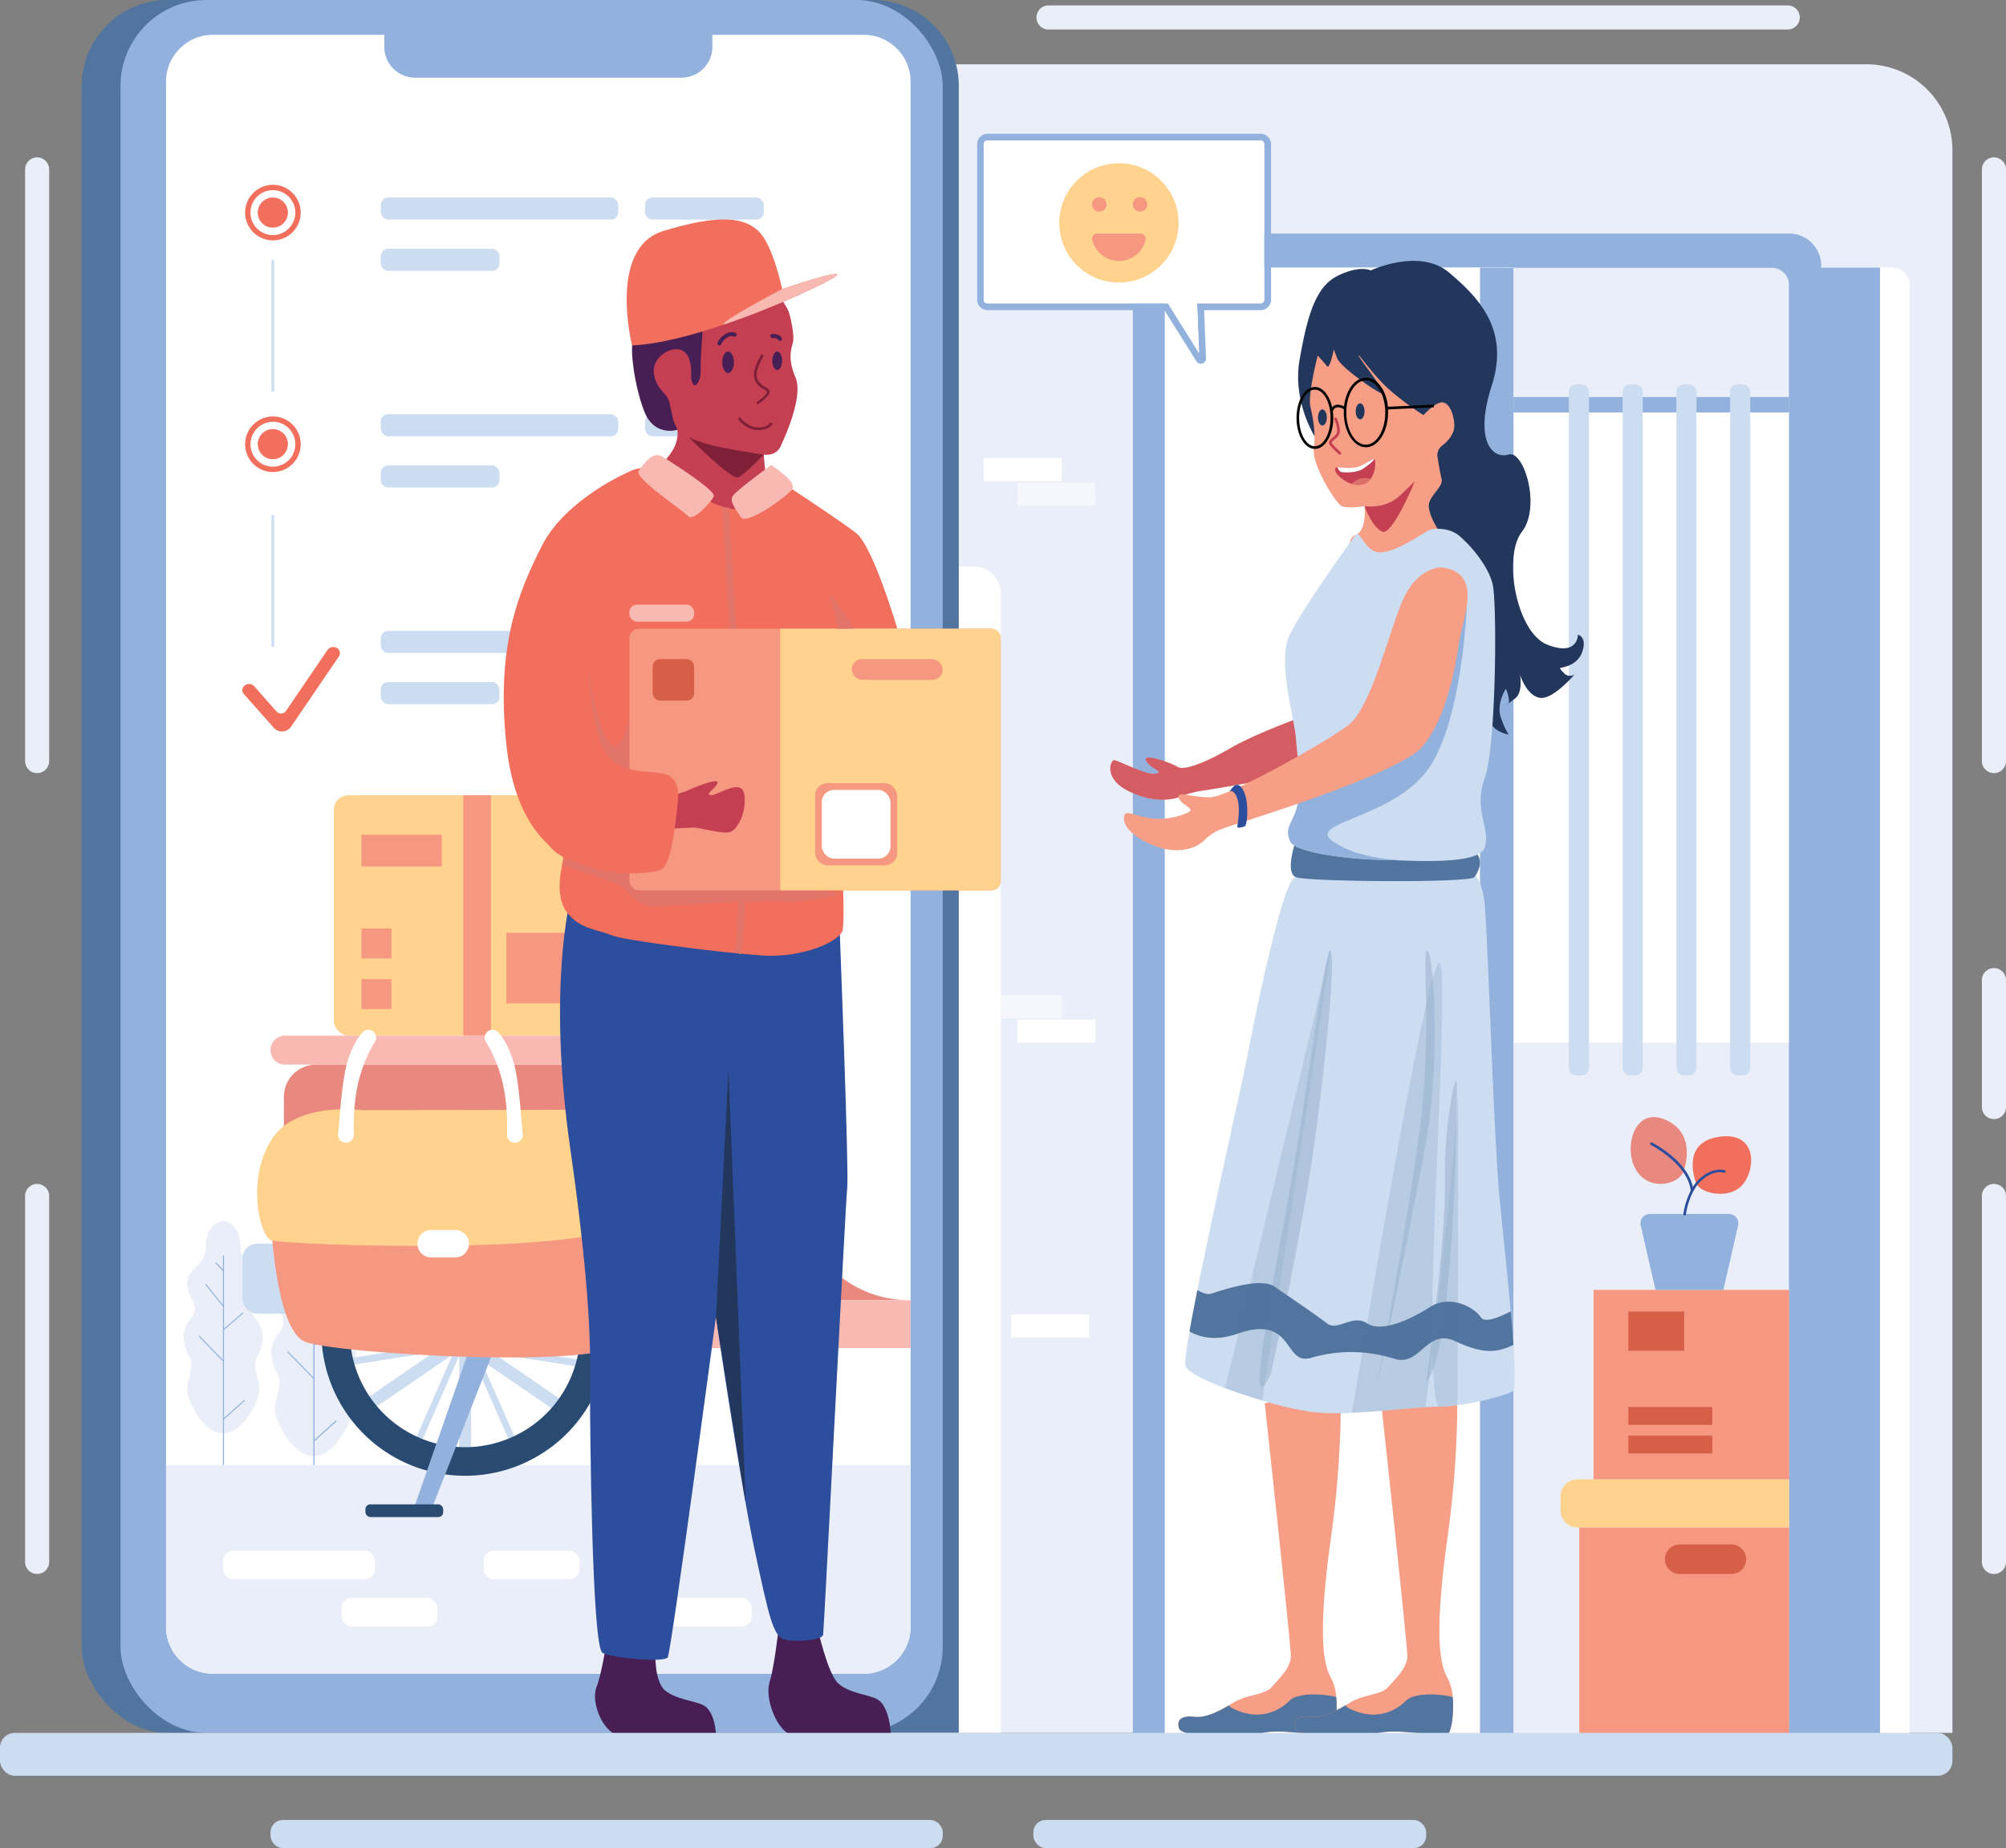 <svg xmlns="http://www.w3.org/2000/svg" viewBox="0 0 815.97 751.72"><rect x="0" y="0" width="815.97" height="751.72" fill="#808080" stroke="none"/><g id="e89d99fe-6c73-43b2-9444-d05f58d1a272" data-name="Layer 2"><g id="b6a96261-1b32-45eb-9307-5baf4ead3f8a" data-name="Layer 1"><path d="M794.18,704.85H319.47V26.15H759.18a35,35,0,0,1,35,35Z" fill="#e9eef8"/><path d="M407.07,704.85h-87.6V230.38h76.6a11,11,0,0,1,11,11Z" fill="#fff"/><path d="M390,704.85H319.47V0H355a35,35,0,0,1,35,35Z" fill="#51759f"/><path d="M740.8,707.84h-280V108a13,13,0,0,1,13-13h254a13,13,0,0,1,13,13Z" fill="#92b2dd"/><path d="M727.73,116V707.84H473.86V116a7.08,7.08,0,0,1,7.08-7.08h239.7A7.09,7.09,0,0,1,727.73,116Z" fill="#e9eef8"/><rect x="615.63" y="167.77" width="112.09" height="256.33" fill="#fff"/><path d="M615.63,108.87v599H473.86V116a7.08,7.08,0,0,1,7.08-7.08Z" fill="#fff"/><path d="M615.63,108.87v599H473.86V116a7.08,7.08,0,0,1,7.08-7.08Z" fill="#fff"/><rect x="727.73" y="108.87" width="37.04" height="600.49" fill="#92b2dd"/><path d="M776.75,708.33h-12V108.87h5a7,7,0,0,1,7,7Z" fill="#fff"/><rect x="615.63" y="161.5" width="112.09" height="6.26" fill="#92b2dd"/><rect x="703.76" y="156.36" width="8.17" height="281.04" rx="3" fill="#cdddf1"/><rect x="681.89" y="156.36" width="8.17" height="281.04" rx="3" fill="#cdddf1"/><rect x="660.03" y="156.36" width="8.17" height="281.04" rx="3" fill="#cdddf1"/><rect x="638.16" y="156.36" width="8.17" height="281.04" rx="3" fill="#cdddf1"/><path d="M641.76,601.72h86a0,0,0,0,1,0,0v19.61a0,0,0,0,1,0,0h-86a7,7,0,0,1-7-7v-5.61A7,7,0,0,1,641.76,601.72Z" fill="#ffd38e"/><rect x="642.39" y="621.33" width="85.34" height="87.01" fill="#f69782"/><path d="M704.3,640.21H683.24a6,6,0,0,1-6-6h0a6,6,0,0,1,6-6H704.3a6,6,0,0,1,6,6h0A6,6,0,0,1,704.3,640.21Z" fill="#d65f48"/><rect x="648.2" y="524.66" width="79.53" height="77.06" fill="#f69782"/><rect x="662.36" y="533.45" width="22.7" height="15.98" fill="#d65f48"/><rect x="662.36" y="572.3" width="34.13" height="7.26" fill="#d65f48"/><rect x="662.36" y="583.92" width="34.13" height="7.26" fill="#d65f48"/><path d="M689,493.77h-17.9a3.81,3.81,0,0,0-3.71,4.66l6,26.23H701l6-26.23a3.82,3.82,0,0,0-3.72-4.66Z" fill="#92b2dd"/><path d="M684.68,476.73s6.14-15-6.8-21.08-17.7,11-12.52,20S682.48,482,684.68,476.73Z" fill="#e8887e"/><path d="M690.06,481.56s-6.86-16.11,8.25-19,16.34,10.49,11.44,18.11S692.3,485.83,690.06,481.56Z" fill="#f16f5c"/><path d="M701.75,476c-.19-.06-4.86-1.54-10.34,3.38a16.07,16.07,0,0,0-2.83,3.44c-2.19-10.7-16-17.78-16.58-18.09a.55.55,0,0,0-.73.24.54.54,0,0,0,.24.73c.15.08,15.07,7.74,16.21,18.63a31,31,0,0,0-3,9.42.53.53,0,0,0,.47.6h.07a.55.55,0,0,0,.54-.48c0-.09,1.19-9.11,6.29-13.69s9.1-3.21,9.27-3.15a.55.55,0,0,0,.34-1Z" fill="#2d4d9d"/><rect x="602" y="108.87" width="13.63" height="598.97" fill="#92b2dd"/><rect x="33.23" width="334.45" height="704.85" rx="35" fill="#51759f"/><rect x="49.02" width="334.45" height="704.85" rx="35" fill="#92b2dd"/><path d="M370.4,33.23V661.71a19.07,19.07,0,0,1-19.07,19.07H86.61a19.07,19.07,0,0,1-19.07-19.07V33.23A19.07,19.07,0,0,1,86.61,14.16h69.72v4.9a12.53,12.53,0,0,0,12.53,12.53H277.23a12.53,12.53,0,0,0,12.53-12.53v-4.9h61.57A19.07,19.07,0,0,1,370.4,33.23Z" fill="#fff"/><path d="M111,97.77a11.3,11.3,0,1,1,11.31-11.3A11.31,11.31,0,0,1,111,97.77Zm0-20.42a9.13,9.13,0,1,0,9.13,9.12A9.13,9.13,0,0,0,111,77.35Z" fill="#f16f5c"/><circle cx="110.98" cy="86.47" r="6.13" fill="#f16f5c"/><path d="M111,192a11.3,11.3,0,1,1,11.31-11.3A11.31,11.31,0,0,1,111,192Zm0-20.42a9.12,9.12,0,1,0,9.13,9.12A9.13,9.13,0,0,0,111,171.54Z" fill="#f16f5c"/><path d="M117.11,180.66a6.13,6.13,0,1,1-6.13-6.13A6.13,6.13,0,0,1,117.11,180.66Z" fill="#f16f5c"/><path d="M114.76,297.51a4.53,4.53,0,0,1-3.39-1.48L99.2,282.29a2.35,2.35,0,0,1,.4-3.51,2.89,2.89,0,0,1,3.83.37l9,10.21a2.5,2.5,0,0,0,4-.31l16.8-24.69a2.87,2.87,0,0,1,3.75-.8,2.36,2.36,0,0,1,.87,3.43l-19.48,28.64A4.47,4.47,0,0,1,115,297.5Z" fill="#f16f5c"/><rect x="110.44" y="105.67" width="1.09" height="53.61" fill="#cdddf1"/><rect x="110.44" y="209.48" width="1.09" height="53.61" fill="#cdddf1"/><rect x="154.88" y="80.34" width="96.59" height="8.99" rx="3" fill="#cdddf1"/><rect x="154.88" y="101.18" width="48.3" height="8.99" rx="3" fill="#cdddf1"/><rect x="262.37" y="80.34" width="48.3" height="8.99" rx="3" fill="#cdddf1"/><rect x="154.88" y="168.47" width="96.59" height="8.99" rx="3" fill="#cdddf1"/><rect x="154.88" y="189.31" width="48.3" height="8.99" rx="3" fill="#cdddf1"/><rect x="262.37" y="168.47" width="48.3" height="8.99" rx="3" fill="#cdddf1"/><rect x="154.88" y="256.6" width="96.59" height="8.99" rx="3" fill="#cdddf1"/><rect x="154.88" y="277.44" width="48.3" height="8.99" rx="3" fill="#cdddf1"/><rect x="262.37" y="256.6" width="48.3" height="8.99" rx="3" fill="#cdddf1"/><path d="M104.32,552.35c2.34-3.92,4.38-10.52-.2-15.79s.64-7.43,1.32-14.15-8.12-7.29-7.63-15.95c.21-3.52-2.26-9.28-6.31-9.67-5.06-.48-8,5.5-7.75,9.67.5,8.66-8.29,9.23-7.62,15.95s5.89,8.89,1.32,14.15-2.54,11.87-.2,15.79-2.78,10.64-.44,16.47,7.39,14.36,14,14.16c6.59.2,11.66-8.35,14-14.16S102,556.27,104.32,552.35Z" fill="#e9eef8"/><line x1="90.89" y1="605.17" x2="90.89" y2="510.88" fill="none"/><path d="M91.11,511v94.21h-.44V511a.23.23,0,1,1,.44,0Z" fill="#92b2dd"/><line x1="83.75" y1="522.47" x2="90.89" y2="531.39" fill="none"/><path d="M90.89,531.61a.21.21,0,0,1-.17-.09l-7.14-8.91a.22.22,0,0,1,0-.31.21.21,0,0,1,.3,0l7.14,8.92a.22.22,0,0,1,0,.31A.24.24,0,0,1,90.89,531.61Z" fill="#92b2dd"/><line x1="90.89" y1="577.29" x2="99.32" y2="569.69" fill="none"/><path d="M90.89,577.51a.24.24,0,0,1-.16-.07.22.22,0,0,1,0-.31l8.43-7.61a.22.22,0,1,1,.29.33L91,577.45A.22.22,0,0,1,90.89,577.51Z" fill="#92b2dd"/><line x1="90.89" y1="516.95" x2="87.85" y2="513.69" fill="none"/><path d="M90.89,517.17a.24.24,0,0,1-.16-.07l-3-3.26a.22.22,0,0,1,0-.31.21.21,0,0,1,.31,0l3,3.26a.22.22,0,0,1,0,.31A.2.2,0,0,1,90.89,517.17Z" fill="#92b2dd"/><line x1="90.89" y1="540.92" x2="98.77" y2="534.09" fill="none"/><path d="M90.89,541.14a.2.2,0,0,1-.16-.07.22.22,0,0,1,0-.31l7.87-6.84a.23.23,0,0,1,.31,0,.22.22,0,0,1,0,.31L91,541.09A.23.23,0,0,1,90.89,541.14Z" fill="#92b2dd"/><line x1="90.89" y1="553.65" x2="81.09" y2="543.55" fill="none"/><path d="M90.89,553.87a.21.21,0,0,1-.16-.07l-9.79-10.09a.22.22,0,0,1,0-.31.21.21,0,0,1,.31,0l9.8,10.1a.22.22,0,0,1,0,.31A.2.2,0,0,1,90.89,553.87Z" fill="#92b2dd"/><path d="M142.1,559.4c2.5-4.2,4.69-11.28-.22-16.93s.69-8,1.41-15.17-8.7-7.82-8.17-17.11c.22-3.77-2.43-9.95-6.77-10.36-5.43-.52-8.56,5.89-8.31,10.36.54,9.29-8.89,9.9-8.17,17.11s6.32,9.53,1.41,15.17-2.72,12.73-.22,16.93-3,11.41-.46,17.67,7.92,15.39,15,15.18c7.07.21,12.5-9,15-15.18S139.59,563.61,142.1,559.4Z" fill="#e9eef8"/><line x1="127.7" y1="616.04" x2="127.7" y2="514.94" fill="none"/><path d="M127.93,515V616h-.47V515c0-.18.11-.32.24-.32S127.93,514.84,127.93,515Z" fill="#92b2dd"/><line x1="120.04" y1="527.36" x2="127.7" y2="536.92" fill="none"/><path d="M127.7,537.16a.25.25,0,0,1-.19-.09l-7.65-9.56a.23.23,0,0,1,0-.33.24.24,0,0,1,.33,0l7.65,9.57a.24.24,0,0,1-.18.38Z" fill="#92b2dd"/><line x1="127.7" y1="586.14" x2="136.74" y2="577.99" fill="none"/><path d="M127.7,586.38a.25.25,0,0,1-.18-.08.24.24,0,0,1,0-.33l9-8.15a.23.23,0,0,1,.33,0,.23.23,0,0,1,0,.33l-9,8.16A.22.22,0,0,1,127.7,586.38Z" fill="#92b2dd"/><line x1="127.7" y1="521.44" x2="124.43" y2="517.94" fill="none"/><path d="M127.7,521.67a.24.24,0,0,1-.18-.07l-3.26-3.5a.23.23,0,1,1,.34-.32l3.27,3.5a.24.24,0,0,1,0,.33A.27.27,0,0,1,127.7,521.67Z" fill="#92b2dd"/><line x1="127.7" y1="547.15" x2="136.14" y2="539.82" fill="none"/><path d="M127.7,547.38a.22.22,0,0,1-.18-.08.23.23,0,0,1,0-.33l8.45-7.33a.24.24,0,0,1,.33,0,.25.25,0,0,1,0,.33l-8.45,7.33A.21.21,0,0,1,127.7,547.38Z" fill="#92b2dd"/><line x1="127.7" y1="560.8" x2="117.19" y2="549.97" fill="none"/><path d="M127.7,561a.22.22,0,0,1-.17-.07L117,550.13a.24.24,0,0,1,0-.33.23.23,0,0,1,.33,0l10.51,10.82a.25.25,0,0,1,0,.34A.25.25,0,0,1,127.7,561Z" fill="#92b2dd"/><path d="M370.4,595.91v65.8a19.07,19.07,0,0,1-19.07,19.07H86.61a19.07,19.07,0,0,1-19.07-19.07v-65.8Z" fill="#e9eef8"/><rect x="90.78" y="630.77" width="61.73" height="11.62" rx="4" fill="#fff"/><rect x="138.92" y="649.94" width="39.02" height="11.62" rx="4" fill="#fff"/><rect x="266.77" y="649.94" width="39.02" height="11.62" rx="4" fill="#fff"/><rect x="196.74" y="630.77" width="39.02" height="11.62" rx="4" fill="#fff"/><path d="M370.4,528.87c-44.17,0-57.08-55.34-59.74-70.12v-21.9a3.81,3.81,0,0,0-3.81-3.81H230.52a3.88,3.88,0,0,0-1.33.24,13.65,13.65,0,0,0-2.49-.24H128.55a13.07,13.07,0,0,0-13.07,13.07v58.83A13.07,13.07,0,0,0,128.55,518H226.7v26.51a3.82,3.82,0,0,0,3.82,3.82h76.33a3.81,3.81,0,0,0,3.81-3.82V528.86H370.4Z" fill="#e8887e"/><rect x="135.77" y="323.47" width="105.31" height="97.77" rx="6" fill="#ffd38e"/><rect x="147.03" y="339.53" width="32.68" height="12.89" fill="#f69782"/><rect x="147.03" y="377.66" width="12.17" height="12.16" fill="#f69782"/><rect x="205.98" y="379.42" width="25.99" height="28.69" fill="#f69782"/><rect x="147.03" y="398.27" width="12.17" height="12.17" fill="#f69782"/><rect x="188.43" y="323.47" width="11.26" height="97.77" fill="#f69782"/><path d="M306.58,421.24H115.93a5.9,5.9,0,0,0-5.9,5.9h0a5.9,5.9,0,0,0,5.9,5.9H306.58a5.9,5.9,0,0,0,5.9-5.9h0A5.9,5.9,0,0,0,306.58,421.24Z" fill="#f9b9b3"/><rect x="98.59" y="505.89" width="62.1" height="28.46" rx="6" fill="#cdddf1"/><polygon points="237.81 553.43 195.98 546.87 216.25 543.68 215.88 540.88 191.88 544.64 190.82 542.23 202.76 514.99 200.41 513.77 189.38 538.93 178.35 513.77 176 514.99 187.94 542.23 186.55 545.38 160.98 541.37 160.61 544.18 177.74 546.87 139.05 552.94 139.42 555.75 185.16 548.57 167.01 589.98 169.37 591.2 188.08 548.49 190.87 548.93 209.39 591.2 211.75 589.98 193.97 549.41 237.43 556.24 237.81 553.43" fill="#cdddf1"/><polygon points="231.79 571.74 192.8 545.01 216.87 528.51 214.3 524.08 191.6 539.64 191.6 511.48 186.79 511.48 186.79 540.89 166.13 526.72 163.56 531.15 183.78 545.01 148.64 569.1 151.2 573.53 186.79 549.13 186.79 595.91 191.6 595.91 191.6 550.37 229.22 576.17 231.79 571.74" fill="#cdddf1"/><path d="M189.19,483.33a58.47,58.47,0,1,0,58.47,58.47A58.46,58.46,0,0,0,189.19,483.33Zm0,105.31A46.85,46.85,0,1,1,236,541.8,46.84,46.84,0,0,1,189.19,588.64Z" fill="#294a71"/><polygon points="201.18 548.34 175.03 615.15 167.77 615.15 190.87 548.93 201.18 548.34" fill="#92b2dd"/><rect x="148.64" y="611.88" width="31.64" height="5.18" rx="2" fill="#294a71"/><path d="M110,493.5s1.63,47.39,14.16,52.29,122.56,11.44,129.64,0-11-66.82-11-66.82Z" fill="#f69782"/><path d="M147.07,451.56s-27.24-3.81-37,12.53-4.36,38.13,0,40.31,146,7.08,146-9.81-3.81-43.8-9.8-43.42S147.07,451.56,147.07,451.56Z" fill="#ffd38e"/><path d="M185.18,511.48h-9.81a5.58,5.58,0,0,1-5.58-5.59h0a5.58,5.58,0,0,1,5.58-5.58h9.81a5.58,5.58,0,0,1,5.58,5.58h0A5.58,5.58,0,0,1,185.18,511.48Z" fill="#fff"/><path d="M140.68,464.81a3.17,3.17,0,0,1-3.15-3.5c.75-7.08,1.52-22.87,4.09-30.45,2.17-6.39,4.56-9.58,5.91-11a3.17,3.17,0,0,1,2.3-1h0a3.16,3.16,0,0,1,2.69,4.82,57.64,57.64,0,0,0-6,13.7c-2.69,8.93-2.76,19.07-2.59,24.15a3.16,3.16,0,0,1-3.16,3.26Z" fill="#fff"/><path d="M209.48,464.81a3.17,3.17,0,0,0,3.15-3.5c-.75-7.08-1.52-22.87-4.09-30.45-2.17-6.39-4.55-9.58-5.91-11a3.15,3.15,0,0,0-2.29-1h0a3.16,3.16,0,0,0-2.7,4.82,57.24,57.24,0,0,1,6,13.7c2.69,8.93,2.77,19.07,2.59,24.15a3.16,3.16,0,0,0,3.16,3.26Z" fill="#fff"/><path d="M370.4,548.34H281a9.74,9.74,0,0,1-9.74-9.74h0a9.73,9.73,0,0,1,9.74-9.73h89.4Z" fill="#f9b9b3"/><path d="M275,174.94s-8.83,2.52-12.83-7.36-6.53-27.71-4.17-29.78,10.17-2.44,15.79-3.89a85.9,85.9,0,0,1,12.17-2s6,21.79,2.9,31.23S275,174.94,275,174.94Z" fill="#481f54"/><path d="M281.07,153.16s.91-8.18-3.45-10.54-12.71,2.73-11.62,9.45,5.44,7.62,6.35,11.8,1.51,7.81,2.66,9.62.73,6.21-1.49,9.81a27.37,27.37,0,0,1-4.8,5.81s-3.29,15.78,12.43,19.42,20.07,9.11,27.15,1.84,4.36-11.82,3.82-13.46-1.09-8-1.28-10l-.18-2s4.91.91,6.9-3.45,9.26-20.34,6-28-1.68-11.44-1-14.35-1.15-10.89-1.88-12.7a35.8,35.8,0,0,0-3.27-5.27L286,131.91s-1.17,14.71-1,19.07S281.76,160.13,281.07,153.16Z" fill="#c43f52"/><path d="M308.3,164.41a.56.56,0,0,1-.45-.23.55.55,0,0,1,.15-.76c1.57-1.08,3.83-3,3.94-4,0-.32-.11-.45-1-.93a8,8,0,0,1-3.67-3.47c-2.13-3.88,2.17-10.28,2.35-10.55a.54.54,0,1,1,.9.61c0,.06-4.11,6.12-2.29,9.42a7.1,7.1,0,0,0,3.22,3c.83.44,1.68.9,1.56,2-.2,1.79-3.71,4.27-4.41,4.75A.56.56,0,0,1,308.3,164.41Z" fill="#802038"/><path d="M308.3,174.94c-4.57,0-7.74-4-7.87-4.2a.55.55,0,1,1,.86-.67s3,3.78,7,3.78,4.77-1.67,4.78-1.68a.55.55,0,0,1,.72-.26.54.54,0,0,1,.26.72C314,172.72,313,174.94,308.3,174.94Z" fill="#802038"/><ellipse cx="296.16" cy="147.35" rx="2.38" ry="4.36" fill="#481f54"/><path d="M318.14,146.74c0,2.07-.9,3.75-2,3.75s-2-1.68-2-3.75.9-3.75,2-3.75S318.14,144.67,318.14,146.74Z" fill="#481f54"/><path d="M293.37,139.92a5.92,5.92,0,0,1,2.25-2.44,3.06,3.06,0,0,1,3-.56c1,.37,1.41-1.21.43-1.58a4.56,4.56,0,0,0-4.22.73,7.22,7.22,0,0,0-3,3.42.82.82,0,0,0,1.58.43Z" fill="#481f54"/><path d="M314.37,137.48a2.45,2.45,0,0,1,2.34.91c.68.81,1.83-.36,1.16-1.15a4.1,4.1,0,0,0-3.94-1.34c-1,.19-.59,1.77.44,1.58Z" fill="#481f54"/><path d="M310.66,184.93s-16.34-2.36-23.06-4.36-7.62-2.9-7.62-2.9,17.61,17.79,20.33,16.52S310.66,184.93,310.66,184.93Z" fill="#802038"/><path d="M340.26,112.12c-1.94,1.94-23.3,12.27-45.84,19.91-13.27,4.5-27,8.08-37.32,8.46,0,0-10-39.62,12.71-46.53s32.68-5.62,38.67,0,9.66,23.61,9.66,23.61h0C318.8,117.34,343.31,109.07,340.26,112.12Z" fill="#f16f5c"/><path d="M340.26,112.12c-1.94,1.94-23.3,12.27-45.84,19.91-1.74-1.14,23.72-14.46,23.72-14.46h0C318.8,117.34,343.31,109.07,340.26,112.12Z" fill="#f9b9b3"/><path d="M246.93,666.81s-2.18,14.16-4.36,19.61S244.75,704.58,252,706s39.22,4.36,39.22,0-1.56-10.53-5-12.35-11.39-2.42-15.74-6.11-3.92-15.31-3.92-15.31Z" fill="#481f54"/><path d="M316.74,662s-1.72,16-3.72,22.26,2.77,20.44,10.07,21.87,39.35,3.79,39.21-1.13-1.9-11.84-5.36-13.79-11.46-2.41-15.93-6.45-8.61-23.21-8.61-23.21Z" fill="#481f54"/><path d="M232,365.77s-9.44,36,0,101.68,8,88.24,8,99.86.73,102.77,5.09,105,25.05,4,26.51,1.81,19.61-138.35,19.61-138.35,9.8,66.82,15.61,94,7.63,35.59,12,37,15.62.36,16-1.81,9.08-175.4,9.81-181.94-3-102.86-3-102.86Z" fill="#2d4d9d"/><path d="M256,191.83S230.23,202.72,220.42,222s-18.52,41-14.52,80.25,23.6,44.31,23.24,47-3.9,14.34,1.32,21.61,13.2,7.26,17.93,9.44,45.39,7.26,61.73,8.35,31.95-5.81,32.68-10.53,0-20.7,0-20.7l.32-101.68H365s-9.8-33.41-16.7-38.85-30.87-21.07-30.87-21.07-15.25,11.26-19.25,11.26-18.52-6.9-22.15-9.44S265,187.19,256,191.83Z" fill="#f16f5c"/><path d="M269.63,185.84s21.68,13.43,20.7,16S281.83,212.17,280,210s-22.34-15.62-20.17-18.52S265.51,183.22,269.63,185.84Z" fill="#f9b9b3"/><path d="M313.75,189.11c1.27,1.09,10.59,6.89,8.47,9.89s-18.63,14.83-20.82,11.37-4.9-6.38-3.27-8.74S313.75,189.11,313.75,189.11Z" fill="#f9b9b3"/><path d="M301.42,388.05l-2.67-.51c0-.13,2.46-13.45,1.65-52.24-.8-39-6.57-127.83-6.62-128.72l2.71-.18c.06.9,5.83,89.77,6.64,128.84S301.52,387.51,301.42,388.05Z" fill="#e27469"/><path d="M256,288.42v24.44a22,22,0,0,1-4.9-1.83c-9.42-4.92-11.35-28.78-11.72-40.31.05.45,3.05,26.73,9,31.87S256,288.42,256,288.42Z" fill="#e27469"/><path d="M229.14,349.25l-.53,2.72s24.41,7.08,26,10.17,7.72,6.63,10.8,6.63,40.67-2.73,54-2.18A66.26,66.26,0,0,0,343,363.31Z" fill="#e27469"/><rect x="256.01" y="255.74" width="151.06" height="106.4" rx="3.81" fill="#f69782"/><path d="M407.07,259.55v98.78a3.81,3.81,0,0,1-3.81,3.81H317.38V255.74h85.88A3.81,3.81,0,0,1,407.07,259.55Z" fill="#ffd38e"/><rect x="265.45" y="268.09" width="16.89" height="16.89" rx="3" fill="#d65f48"/><rect x="346.43" y="268.09" width="37.04" height="8.44" rx="4.22" fill="#f69782"/><rect x="331.54" y="318.56" width="33.41" height="33.41" rx="5" fill="#f69782"/><rect x="334.27" y="321.29" width="27.96" height="27.96" rx="5" fill="#fff"/><path d="M273.31,323.42a31.72,31.72,0,0,0,6.94-2.13c3.4-1.55,12.53-5.13,11.58-2.73s-5.45,4.72-2.59,4.86,12.67-7.35,13.55,0-2.79,13.48-5.38,14.84-12.71-1.63-15.07-1.63-11.08.54-11.08.54Z" fill="#c43f52"/><path d="M275.62,327.37c-2.18,19.06-3.81,26.42-8.44,27s-18.58,3.64-38.71-6.21S204.26,265,217.34,239.4s29.5-6.26,22,25.06c0,0-.05,2.45.08,6.26h0c.37,11.53,2.3,35.39,11.72,40.31a22,22,0,0,0,4.9,1.83C267,315.64,277.52,310.77,275.62,327.37Z" fill="#f16f5c"/><rect x="256.01" y="245.94" width="26.33" height="6.9" rx="3" fill="#f9b9b3"/><polygon points="340.8 255.74 337.54 241.22 347.52 255.74 340.8 255.74" fill="#e27469"/><polygon points="291.24 535.72 296.32 434.95 303.32 611.35 291.24 535.72" fill="#23375c"/><path d="M543.52,690.25c.58,6.22-.41,13.21-1.74,14.87-2,2.45-19.95-2.72-29.21,0s-31.87,1.63-33-2.18,1.64-5.17,6.27-4.63c4.14.49,8.94-1.64,14-4.63.6-.35,1.2-.71,1.8-1.09,5.72-3.54,12.81-3,15.8-6.53s7.63-7.63,7.63-12.53-10.62-102.68-10.62-102.68l30.77-8.72s1.36,26.15-3.81,63.19-3.54,51.2,0,57.19A19.44,19.44,0,0,1,543.52,690.25Z" fill="#f79e86"/><path d="M541.78,705.12c-2,2.45-19.95-2.72-29.21,0s-31.87,1.63-33-2.18,1.64-5.17,6.27-4.63c4.14.49,8.94-1.64,14-4.63a5.82,5.82,0,0,0,1.88,1.36c10,4.9,18.17,1.36,22.8-3.27,3.27-3.26,12.91-3,19-1.52C544.1,696.47,543.11,703.46,541.78,705.12Z" fill="#51759f"/><path d="M590.91,690.25c.58,6.22-.41,13.21-1.75,14.87-2,2.45-19.94-2.72-29.2,0s-31.87,1.63-33-2.18,1.64-5.17,6.27-4.63c4.14.49,8.93-1.64,14-4.63.6-.35,1.2-.71,1.8-1.09,5.72-3.54,12.8-3,15.8-6.53s7.62-7.63,7.62-12.53-10.62-102.68-10.62-102.68l30.78-8.72s1.36,26.15-3.81,63.19-3.55,51.2,0,57.19A19.78,19.78,0,0,1,590.91,690.25Z" fill="#f79e86"/><path d="M589.16,705.12c-2,2.45-19.94-2.72-29.2,0s-31.87,1.63-33-2.18,1.64-5.17,6.27-4.63c4.14.49,8.93-1.64,14-4.63a5.71,5.71,0,0,0,1.88,1.36c10,4.9,18.17,1.36,22.8-3.27,3.27-3.26,12.9-3,19-1.52C591.49,696.47,590.5,703.46,589.16,705.12Z" fill="#51759f"/><path d="M534.69,177.37s-9.05-14.23-6.05-31.12,6.18-29.41,15.35-34S557.56,110,557.56,110s19.83-9.26,31.81.82,24.78,23.15,17.43,46,.55,30,6.81,28.06,13.34,21.2,5.45,31.43-2.18,41,10.35,45.92,12.43-4.09,12.43-4.09,3.91.91,1.73,7.08-9.26,6.27-9.08,6.54,1.91,2.9,3.54,3.08a3.22,3.22,0,0,0,2.45-.54s-8.8,10.44-14.16,9.53-8-9.26-8-9.26,1.18,6.92-1.82,9.32a32,32,0,0,1-3.72,2.76s1.45-.09.91-2.73a13.42,13.42,0,0,0-1.18-3.72s-4,6.08-2,11.71,3.27,6.9,3.27,6.9-4.88-.86-6.75-3.7S557,167.18,534.69,177.37Z" fill="#23375c"/><path d="M536,144.62s-4.09,15.8-3,20.7,2.27,10.62,1.41,17.16,8.94,22.33,11.39,23.42,9.26,0,9.26,0,1.09,10-3.81,11.8-3,17.07,11.44,15.43,14.43,5.09,19.06-2.36a23.94,23.94,0,0,0,3-15.74s-3.81-5.86-3.54-9.68,6-7.35,5.17-10.62-1.09-5.72-1.63-8.71a4.81,4.81,0,0,1,1.71-4.63s5.1-3.54,5.1-8.17-2.18-9.81-5.18-9.54-7.35,5.18-7.35,5.18a120.08,120.08,0,0,1-13.58-10.08c-6.57-5.72-12.84-15-12.84-14.16s12.89,16.88,9.58,15.52-16.93-10.89-18.29-14.43l-1.36-3.54s-1.64,8.17-2.73,6.81S536,144.62,536,144.62Z" fill="#f79e86"/><path d="M555.05,205.9s8.45,1.36,14.44-4.36l6-5.72s-9.17,22.33-13.3,20.43S555.05,205.9,555.05,205.9Z" fill="#c43f52"/><path d="M534.84,182.09c-3.85,0-7-5.42-7-12.09s3.13-12.1,7-12.1c2.88,0,5.51,3.17,6.53,7.89l.14.62.1.7a21.37,21.37,0,0,1,.2,2.89C541.81,176.67,538.68,182.09,534.84,182.09Zm0-24.1c-3.8,0-6.89,5.39-6.89,12s3.09,12,6.89,12,6.88-5.38,6.88-12S538.63,158,534.84,158Zm20.72,23.47c-4.69,0-8.51-6.13-8.51-13.66,0-.44,0-.87,0-1.29l0-.32-.27-.15a5.7,5.7,0,0,0-2.66-.83,2.54,2.54,0,0,0-1,.18,2.43,2.43,0,0,0-1.2,1.11l-.15,0,.38-.46a2.44,2.44,0,0,1,.94-.69,2.56,2.56,0,0,1,1-.19,5.29,5.29,0,0,1,2.29.63l.63.31.08-.7c.74-6.5,4.26-11.22,8.37-11.22s7.71,4.9,8.39,11.4l0,.47,18.61-.87v.09L564,166.1l0,.5c0,.4,0,.8,0,1.2C564.07,175.33,560.25,181.46,555.56,181.46Zm0-27.23c-4.64,0-8.42,6.08-8.42,13.57s3.78,13.57,8.42,13.57S564,175.28,564,167.8,560.2,154.23,555.56,154.23Z" fill="#fff"/><path d="M555.56,153.64c-4.42,0-8.11,5-8.86,11.66a5.82,5.82,0,0,0-2.51-.68,3,3,0,0,0-1.2.23,2.78,2.78,0,0,0-1.13.83c-1.05-4.82-3.8-8.28-7-8.28-4.13,0-7.48,5.65-7.48,12.6s3.35,12.59,7.48,12.59,7.47-5.65,7.47-12.59a20.32,20.32,0,0,0-.21-3l.19.05a2.06,2.06,0,0,1,1.11-1.24,2.16,2.16,0,0,1,.78-.14,5.15,5.15,0,0,1,2.41.77c0,.43,0,.87,0,1.32,0,7.81,4,14.16,9,14.16s9-6.35,9-14.16c0-.41,0-.82,0-1.22l18.61-.87,0-1.09-18.65.87c-.7-6.72-4.41-11.85-8.88-11.85Zm0,27.23c-4.37,0-7.92-5.86-7.92-13.07s3.55-13.07,7.92-13.07,7.92,5.86,7.92,13.07-3.55,13.07-7.92,13.07Zm-20.72.63c-3.53,0-6.39-5.16-6.39-11.5s2.86-11.51,6.39-11.51,6.38,5.16,6.38,11.51-2.86,11.5-6.38,11.5Z" fill="#010101"/><path d="M545,184.93a.61.61,0,0,1-.36-.13,36.39,36.39,0,0,1-3.46-3.47,1.9,1.9,0,0,1-.56-1.45c.07-.79.74-1.33,1.46-1.91a6.56,6.56,0,0,0,1.51-1.51c.87-1.35-.33-4.7-.86-5.88a.54.54,0,1,1,1-.45c.22.49,2.13,4.83.78,6.92a7.52,7.52,0,0,1-1.74,1.77c-.53.43-1,.83-1.06,1.16a1,1,0,0,0,.31.65,35.53,35.53,0,0,0,3.34,3.34.54.54,0,0,1,.06.77A.56.56,0,0,1,545,184.93Z" fill="#c43f52"/><path d="M557.56,194.75a5.63,5.63,0,0,1-3.14,2.27,8.24,8.24,0,0,1-4.48-.19c-4.53-1.36-8.3-5.68-6.36-6.78a.93.93,0,0,1,.41,0c1.23.1,4.89.73,7.9,0s6-3.54,7-3.3h0a.45.45,0,0,1,.3.24C559.66,187.87,559.52,192,557.56,194.75Z" fill="#c43f52"/><path d="M558.92,186.75c-.43,1-2.3,2.45-4.5,3.92-2.68,1.81-7.67,1.54-8.81,1.32-.74-.14-1.31-1.22-1.62-2,1.23.1,4.89.73,7.9,0S557.89,186.51,558.92,186.75Z" fill="#fff"/><g opacity="0.51"><path d="M557.56,194.75a5.63,5.63,0,0,1-3.14,2.27,8.24,8.24,0,0,1-4.48-.19,6.86,6.86,0,0,1,5.37-2.42A7.51,7.51,0,0,1,557.56,194.75Z" fill="#f79e86"/></g><path d="M615.15,566c-2.53,1.4-12.9,4.33-22.34,5.58a59.78,59.78,0,0,1-7.8.59c-1.44,0-3.17.08-5.13.2-7.89.5-19.4,1.81-30,2.28a102.08,102.08,0,0,1-16.12-.3,143.07,143.07,0,0,1-20.37-4.69c-5.15-1.51-10.39-3.25-15.08-5-8.62-3.28-15.35-6.71-16.12-9.16-.35-1.14.32-6.25,1.65-13.82.84-4.77,1.94-10.52,3.2-16.86,7-35,19-87.93,20.21-94.6,1.82-9.81,14.58-74.08,19.78-73.36s67.74-4.54,67.74-4.54,7.62.55,9.08,15.07,3.63,94.42,6.17,120.57c1.2,12.35,3.14,30.07,4.49,45.51.43,4.84.8,9.47,1.07,13.63C616.33,557.64,616.39,565.26,615.15,566Z" fill="#cdddf1"/><path d="M527.08,341.9s-4.56,13,0,14.88,70.73,2.45,72.64,0,3.34-6.41,1.26-9.2S527.08,341.9,527.08,341.9Z" fill="#51759f"/><path d="M527.08,292.57s-16.87,6.11-26.86,11.92-18.7,9.08-21.24,7.44-14.89-6-12.71-2.36,7.26,4,4,5.09-15.61-5.45-17.07-5.45-4.35,7.26,5.45,12.35,18,3.78,20.7,2.72a42.2,42.2,0,0,1,10-2.72c3.42-.37,41.91-7.27,41.91-7.27Z" fill="#f79e86"/><g opacity="0.68"><path d="M527.08,292.57s-16.87,6.11-26.86,11.92-18.7,9.08-21.24,7.44-14.89-6-12.71-2.36,7.26,4,4,5.09-15.61-5.45-17.07-5.45-4.35,7.26,5.45,12.35,18,3.78,20.7,2.72a42.2,42.2,0,0,1,10-2.72c3.42-.37,41.91-7.27,41.91-7.27Z" fill="#c43f52"/></g><path d="M603.9,344.75c-2.13,6.32-22.7,5.66-36,5.17-2.64-.1-5-.19-6.86-.22-11.26-.18-34.5-2.72-36.32-7.63s-.36-5.26,2.35-12.16a24.22,24.22,0,0,0,1.28-7.14c.43-7.51-.78-17.21-1.28-23-.69-7.94-7.43-30.51-2.71-41s26.87-41,26.87-41c2.18-3,3.63,7.26,10.53,6.9s17.8-8.35,19.61-9.08,8-1.09,12,2.18,12,12,13.81,20,1.44,66.1-3.27,78.8S606.44,337.17,603.9,344.75Z" fill="#cdddf1"/><path d="M615.63,547c-6.94,3.43-12.86,3.61-23.54-1.41-12-5.63-14.16,10.53-25.05,7.06a57.71,57.71,0,0,0-33.77-.34c-11.44,3.27-6.54-18-30-9.8-8.16,2.84-14.54,1.79-19.42-.93.84-4.77,1.94-10.52,3.2-16.86,2.09,1.29,4.15,2,5.87,1.4,6.56-2.11,20.15-6.49,25.6-2.73s16.88,11.49,21.24,14.88,10.35-3.94,16.34,0,18-1.76,25.6-6.66,17.43-.54,20.7,4.25c1.53,2.24,6.87.26,12.12-2.49C615,538.23,615.36,542.86,615.63,547Z" fill="#51759f"/><path d="M596.66,246.44s-1.84,48.61-16.55,67.49-48.06,20.69-38.29,28,26.54,7.79,26.54,7.79l-.45.22c-2.64-.1-5-.19-6.86-.22-11.26-.18-34.5-2.72-36.32-7.63s-.36-5.26,2.35-12.16a24.22,24.22,0,0,0,1.28-7.14c9.94-6.59,23.74-14.25,26.69-16.83C559.23,302.31,596.66,246.44,596.66,246.44Z" fill="#92b2dd"/><path d="M586.1,230.77s-9.08,0-14.89,12-13.07,45-22.87,52.29-48.66,29.05-55.93,29.23-13.8-2.72-13.07,0,6.17,4.54,4.72,5.63-8.35,4-16,2.9-10.89-4.24-10.89.24,7.26,9.47,14.52,11.7,14.17.77,17.8-2.68,5.44-4.17,9.44-5.62S569.4,315,578.84,303.4s13.07-31.23,14.52-41.4S603.9,232.59,586.1,230.77Z" fill="#f79e86"/><path d="M502.9,319.33s1.86-.86,3.49,3.68.91,12.71,0,13.07-3.27,1.11-3.08,0,1.25-7.44,0-11.25-3.09-3-3.09-3S502,319,502.9,319.33Z" fill="#2d4d9d"/><g opacity="0.42"><g opacity="0.56"><path d="M560.5,562.13c0-2.72,11.44-60.46,16.89-101.85s.54-75.17,3.26-73.54,4.91,44.67,0,74.08S560.5,562.13,560.5,562.13Z" fill="#51759f"/></g><g opacity="0.56"><path d="M580.11,562.13s8.17-57.73,7.63-81.16,4.9-49,4.9-39.21S591.39,551.05,580.11,562.13Z" fill="#51759f"/></g><g opacity="0.56"><path d="M516.92,558.87S530.54,499,536,455.37s7.08-69.83,4.9-68.69-9.61,61.8-18.19,107.91S507.66,578.48,516.92,558.87Z" fill="#51759f"/></g><path d="M582.63,549c-1,8.87-2,16.9-2.75,23.37-7.89.5-19.4,1.81-30,2.28,5.18-30,33.21-199.73,36.2-181.75C588.72,408.44,581.78,503.17,582.63,549Z" fill="#51759f" opacity="0.4"/><path d="M513.44,569.61c-5.15-1.51-10.39-3.25-15.08-5,13-53.93,40-166.25,42.53-177.89C543.91,372.64,519.07,531.83,513.44,569.61Z" fill="#51759f" opacity="0.4"/><path d="M592.81,571.53a59.78,59.78,0,0,1-7.8.59c-1.46-3.32-2.17-11.71-2.38-23.17,4.16-35.64,9.64-84.75,10.17-100.11C593.62,425.25,592.89,555.11,592.81,571.53Z" fill="#51759f" opacity="0.4"/></g><path d="M555.05,167.31c0,1.81-.8,3.27-1.8,3.27s-1.8-1.46-1.8-3.27.81-3.26,1.8-3.26S555.05,165.51,555.05,167.31Z" fill="#23375c"/><path d="M539.71,169.81c0,1.81-.81,3.27-1.8,3.27s-1.8-1.46-1.8-3.27.81-3.27,1.8-3.27S539.71,168,539.71,169.81Z" fill="#23375c"/><path d="M512.71,54.42h-111a4.24,4.24,0,0,0-4.24,4.24v63.23a4.25,4.25,0,0,0,4.24,4.26h71.93l13,20.79a2.08,2.08,0,0,0,1.78,1,2.11,2.11,0,0,0,2.15-2.22l-.79-19.57h23a4.25,4.25,0,0,0,4.25-4.26V58.66A4.24,4.24,0,0,0,512.71,54.42Zm1.53,67.47a1.53,1.53,0,0,1-1.53,1.53H486.92l.11,2.84.7,17.33L475.9,124.7l-.8-1.28H401.66a1.53,1.53,0,0,1-1.52-1.53V58.66a1.53,1.53,0,0,1,1.52-1.52H512.71a1.53,1.53,0,0,1,1.53,1.52Z" fill="#92b2dd"/><path d="M514.24,58.66v63.23a1.53,1.53,0,0,1-1.53,1.53H486.92l.11,2.84.7,17.33L475.9,124.7l-.8-1.28H401.66a1.53,1.53,0,0,1-1.52-1.53V58.66a1.53,1.53,0,0,1,1.52-1.52H512.71A1.53,1.53,0,0,1,514.24,58.66Z" fill="#fff"/><circle cx="455.14" cy="90.67" r="24.27" fill="#ffd38e"/><path d="M455.14,106.14a11.19,11.19,0,0,1-10.87-8.55A2.14,2.14,0,0,1,446.36,95h17.56A2.14,2.14,0,0,1,466,97.59,11.19,11.19,0,0,1,455.14,106.14Z" fill="#f69782"/><path d="M460.79,83.14a2.94,2.94,0,1,0,2.94-2.94A2.94,2.94,0,0,0,460.79,83.14Z" fill="#f69782"/><path d="M444.21,83.14a2.94,2.94,0,1,0,2.94-2.94A2.94,2.94,0,0,0,444.21,83.14Z" fill="#f69782"/><rect y="704.85" width="794.18" height="17.43" rx="6" fill="#cdddf1"/><rect x="110.03" y="740.28" width="273.44" height="11.44" rx="5" fill="#cdddf1"/><rect x="420.33" y="740.28" width="159.78" height="11.44" rx="5" fill="#cdddf1"/><rect x="400.14" y="186.3" width="31.72" height="9.41" fill="#fff"/><rect x="413.85" y="196.25" width="31.72" height="9.41" fill="#fff" opacity="0.53"/><rect x="413.85" y="414.69" width="31.72" height="9.41" transform="translate(859.42 838.79) rotate(180)" fill="#fff"/><rect x="400.14" y="404.75" width="31.72" height="9.41" transform="translate(832 818.9) rotate(180)" fill="#fff" opacity="0.53"/><rect x="411.33" y="534.63" width="31.72" height="9.41" transform="translate(854.37 1078.66) rotate(180)" fill="#fff"/><path d="M811.06,640.21h0a4.91,4.91,0,0,1-4.9-4.9V486.47a4.91,4.91,0,0,1,4.9-4.91h0a4.91,4.91,0,0,1,4.91,4.91V635.31A4.91,4.91,0,0,1,811.06,640.21Z" fill="#e9eef8"/><path d="M15.11,640.21h0a4.91,4.91,0,0,1-4.9-4.9V486.47a4.91,4.91,0,0,1,4.9-4.91h0A4.91,4.91,0,0,1,20,486.47V635.31A4.91,4.91,0,0,1,15.11,640.21Z" fill="#e9eef8"/><path d="M811.06,455.19h0a4.91,4.91,0,0,1-4.9-4.91V398.67a4.91,4.91,0,0,1,4.9-4.91h0a4.91,4.91,0,0,1,4.91,4.91v51.61A4.91,4.91,0,0,1,811.06,455.19Z" fill="#e9eef8"/><path d="M811.06,314.46h0a4.9,4.9,0,0,1-4.9-4.9V68.91a4.91,4.91,0,0,1,4.9-4.9h0a4.91,4.91,0,0,1,4.91,4.9V309.56A4.9,4.9,0,0,1,811.06,314.46Z" fill="#e9eef8"/><path d="M15.11,314.46h0a4.9,4.9,0,0,1-4.9-4.9V68.91a4.91,4.91,0,0,1,4.9-4.9h0A4.91,4.91,0,0,1,20,68.91V309.56A4.9,4.9,0,0,1,15.11,314.46Z" fill="#e9eef8"/><path d="M727.18,12H426.5a4.9,4.9,0,0,1-4.9-4.9h0a4.9,4.9,0,0,1,4.9-4.9H727.18a4.9,4.9,0,0,1,4.9,4.9h0A4.9,4.9,0,0,1,727.18,12Z" fill="#e9eef8"/></g></g></svg>